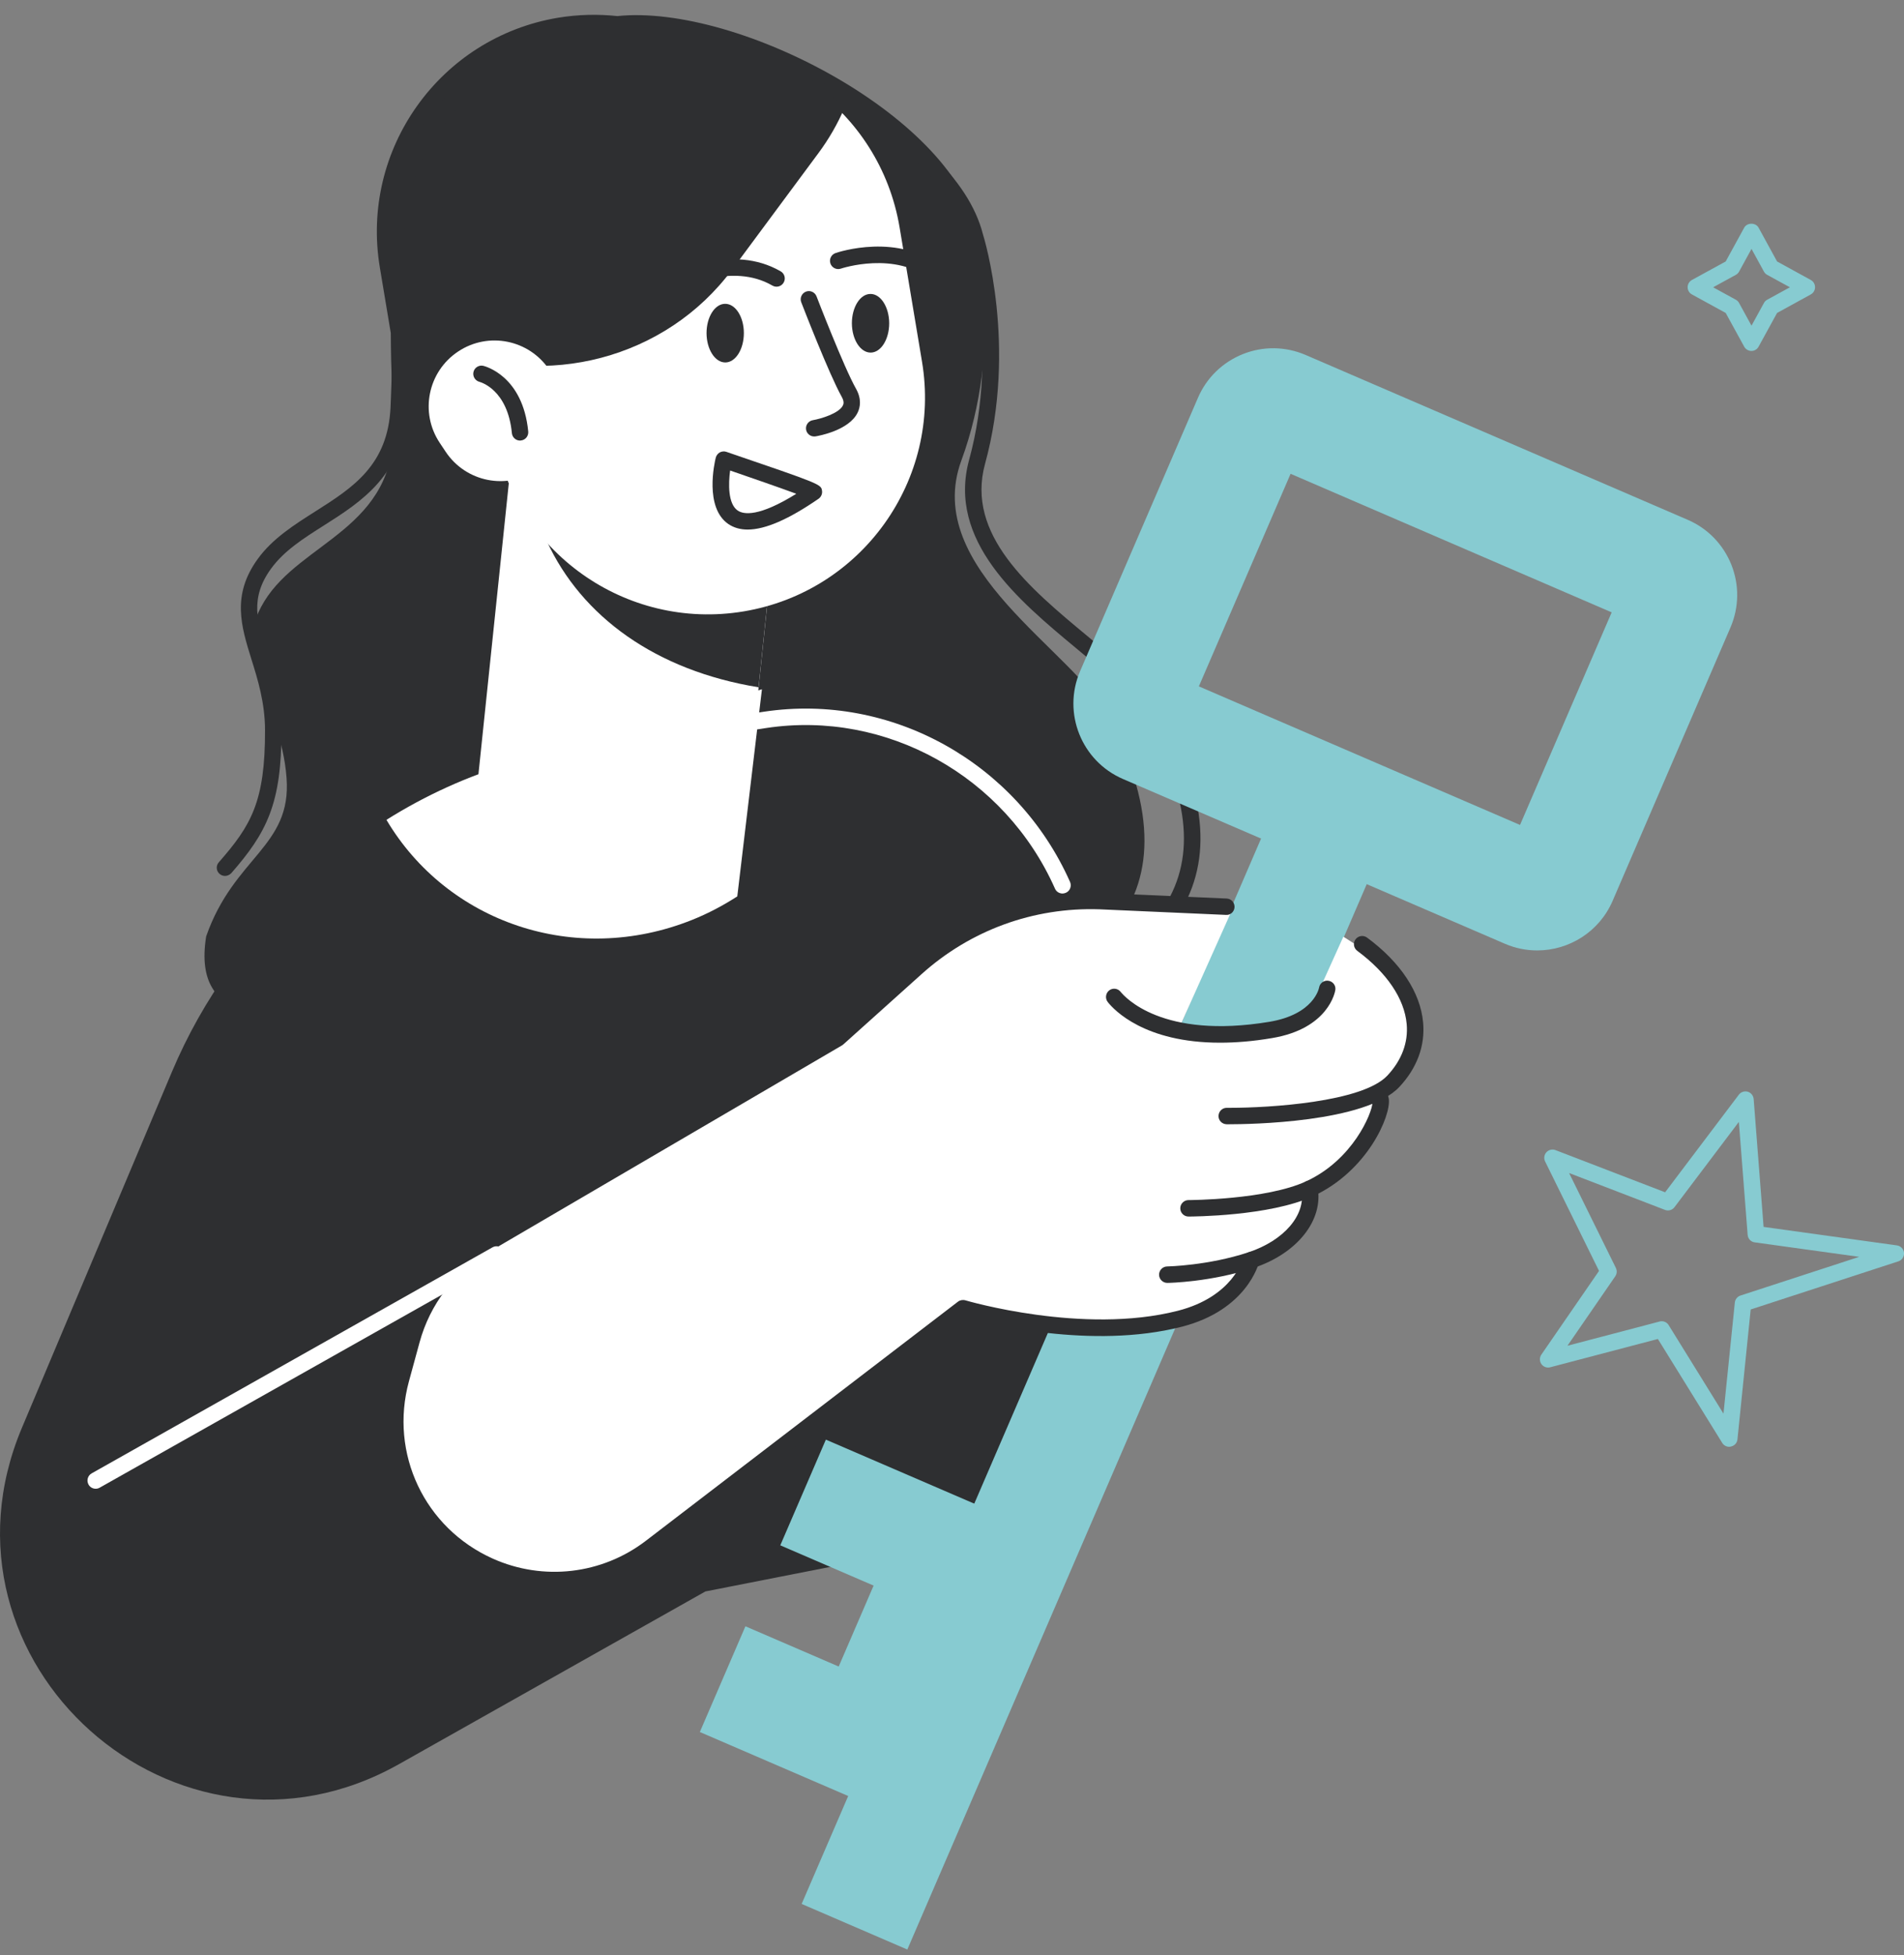 <svg width="113" height="116" viewBox="0 0 113 116" fill="none" xmlns="http://www.w3.org/2000/svg">
<rect x="0" y="0" width="113" height="116" fill="#808080" stroke="none"/>
<g id="Group 59">
<g id="_x3C_Layer_x3E_">
<g id="Group">
<g id="Group 58">
<g id="Group_2">
<path id="Vector" d="M57.056 27.319C59.53 20.586 58.056 13.98 58.056 13.98C56.905 7.082 43.835 0.208 36.639 0.954C35.492 0.832 34.312 0.856 33.121 1.052C26.106 2.223 21.369 8.862 22.544 15.873L23.193 19.761C23.198 21.932 23.31 23.85 23.349 25.191C23.525 31.368 17.871 32.1 15.685 35.676C13.499 39.252 16.661 41.506 17.007 46.155C17.314 50.243 13.89 50.819 12.236 55.551C11.343 61.118 16.68 59.893 19.241 61.625C26.208 61.952 35.439 60.406 35.439 60.406C35.439 60.406 77.786 65.636 65.779 42.496C63.764 38.613 54.69 33.758 57.056 27.319Z" fill="#2E2F31"/>
<g id="Group_3">
<path id="Vector_2" d="M41.132 62.708C39.952 62.708 39.249 62.684 39.23 62.684C38.961 62.674 38.751 62.445 38.761 62.177C38.771 61.908 39 61.694 39.269 61.708C39.517 61.718 64.052 62.547 69.297 53.454C71.024 50.453 70.438 46.614 67.555 42.047C66.853 40.935 65.404 39.73 63.862 38.452C60.447 35.617 56.197 32.085 57.52 27.265C59.354 20.576 57.417 14.224 57.398 14.161C56.642 11.209 53.3 8.101 48.45 5.828C43.884 3.686 38.8 2.701 35.507 3.325C35.244 3.374 34.985 3.203 34.936 2.935C34.887 2.671 35.058 2.413 35.327 2.364C38.864 1.696 44.05 2.681 48.865 4.94C54.051 7.374 57.505 10.633 58.334 13.892C58.412 14.136 60.374 20.547 58.461 27.518C57.305 31.734 61.12 34.9 64.486 37.695C66.087 39.022 67.594 40.276 68.38 41.52C71.473 46.419 72.068 50.6 70.141 53.937C67.799 57.996 61.867 60.698 52.504 61.972C47.884 62.606 43.523 62.708 41.132 62.708Z" fill="#2E2F31"/>
</g>
<g id="Group_4">
<path id="Vector_3" d="M13.353 51.966C13.241 51.966 13.124 51.926 13.031 51.844C12.826 51.668 12.806 51.356 12.987 51.156C14.899 48.975 15.739 47.57 15.729 43.311C15.724 41.686 15.3 40.32 14.924 39.12C14.314 37.159 13.738 35.31 15.295 33.163C16.173 31.948 17.466 31.134 18.71 30.343C20.925 28.938 23.023 27.611 23.179 24.152C23.198 23.772 23.208 23.342 23.227 22.874C23.262 21.82 23.305 20.508 23.408 19.103L23.066 15.473C22.418 8.599 27.564 2.471 34.536 1.813C35.688 1.7 36.853 1.754 38 1.954C38.264 2.003 38.444 2.257 38.395 2.52C38.346 2.784 38.093 2.964 37.829 2.915C36.771 2.725 35.692 2.681 34.624 2.784C28.184 3.389 23.432 9.043 24.032 15.38L24.379 19.049C24.384 19.073 24.384 19.103 24.379 19.132C24.276 20.532 24.232 21.849 24.198 22.903C24.184 23.377 24.169 23.811 24.149 24.196C23.969 28.163 21.451 29.758 19.232 31.168C18.007 31.943 16.856 32.675 16.085 33.739C14.816 35.485 15.251 36.89 15.856 38.832C16.251 40.101 16.7 41.54 16.705 43.316C16.714 47.682 15.831 49.395 13.724 51.805C13.621 51.907 13.485 51.966 13.353 51.966Z" fill="#2E2F31"/>
</g>
<path id="Vector_4" d="M46.181 29.675L30.265 28.014L28.045 49.286L43.961 50.947L46.181 29.675Z" fill="white"/>
<path id="Vector_5" d="M45.02 40.774L46.177 29.68L36.068 28.626L32.443 32.085C34.517 36.593 38.937 39.783 45.02 40.774Z" fill="#2E2F31"/>
<path id="Vector_6" d="M44.142 36.271C37.127 37.442 30.492 32.709 29.321 25.694L27.994 17.747C26.818 10.731 31.555 4.096 38.571 2.925C45.586 1.754 52.221 6.487 53.392 13.502L54.719 21.449C55.895 28.46 51.158 35.1 44.142 36.271Z" fill="white"/>
<path id="Vector_7" d="M37.532 2.276C29.921 3.55 24.75 10.526 25.974 17.859L26.433 20.596C32.346 23.094 39.508 21.313 43.454 15.99L48.567 9.092C49.202 8.238 49.714 7.34 50.114 6.413C47.05 3.174 42.386 1.466 37.532 2.276Z" fill="#2E2F31"/>
<path id="Vector_8" d="M31.863 27.889C30.067 29.085 27.643 28.597 26.447 26.797L26.096 26.27C24.901 24.474 25.389 22.049 27.189 20.854C28.984 19.659 31.409 20.147 32.604 21.947L32.956 22.474C34.146 24.274 33.658 26.699 31.863 27.889Z" fill="white"/>
<path id="Vector_9" d="M52.773 19.176C52.773 20.137 52.28 20.918 51.67 20.918C51.06 20.918 50.563 20.142 50.558 19.181C50.558 18.22 51.05 17.439 51.66 17.439C52.27 17.434 52.768 18.215 52.773 19.176Z" fill="#2E2F31"/>
<g id="Group_5">
<path id="Vector_10" d="M55.622 16.756C55.514 16.756 55.402 16.717 55.31 16.644C53.144 14.853 49.938 15.927 49.904 15.937C49.65 16.024 49.372 15.888 49.285 15.634C49.197 15.38 49.333 15.102 49.587 15.014C49.738 14.961 53.348 13.756 55.929 15.893C56.139 16.063 56.168 16.371 55.993 16.581C55.905 16.693 55.763 16.756 55.622 16.756Z" fill="#2E2F31"/>
</g>
<path id="Vector_11" d="M44.147 19.761C44.147 20.723 43.654 21.503 43.045 21.503C42.435 21.503 41.937 20.727 41.932 19.766C41.932 18.805 42.425 18.025 43.035 18.025C43.65 18.02 44.147 18.8 44.147 19.761Z" fill="#2E2F31"/>
<g id="Group_6">
<path id="Vector_12" d="M40.166 17.195C39.99 17.195 39.825 17.102 39.737 16.942C39.61 16.703 39.698 16.41 39.932 16.283C40.074 16.205 43.43 14.419 46.333 16.098C46.567 16.234 46.645 16.532 46.508 16.766C46.372 17 46.074 17.078 45.84 16.942C43.42 15.537 40.425 17.122 40.395 17.137C40.322 17.176 40.244 17.195 40.166 17.195Z" fill="#2E2F31"/>
</g>
<g id="Group_7">
<path id="Vector_13" d="M48.318 25.894C48.084 25.894 47.879 25.723 47.84 25.489C47.796 25.226 47.977 24.972 48.24 24.928C48.723 24.845 49.802 24.523 50.026 24.05C50.055 23.991 50.124 23.84 49.953 23.537C49.211 22.22 47.621 18.108 47.553 17.932C47.455 17.683 47.582 17.4 47.831 17.302C48.084 17.205 48.362 17.332 48.46 17.581C48.475 17.625 50.089 21.805 50.802 23.059C51.148 23.674 51.05 24.167 50.904 24.469C50.402 25.528 48.606 25.855 48.401 25.889C48.372 25.894 48.343 25.894 48.318 25.894Z" fill="#2E2F31"/>
</g>
<g id="Group_8">
<path id="Vector_14" d="M44.372 31.417C43.923 31.417 43.542 31.304 43.22 31.085C41.8 30.099 42.406 27.45 42.479 27.153C42.513 27.021 42.601 26.909 42.718 26.84C42.84 26.777 42.981 26.762 43.108 26.806C48.733 28.728 48.733 28.728 48.787 29.124C48.811 29.304 48.728 29.489 48.577 29.592C46.806 30.812 45.416 31.417 44.372 31.417ZM43.332 27.914C43.225 28.694 43.201 29.885 43.776 30.285C44.128 30.529 45.03 30.68 47.26 29.294C46.294 28.938 44.64 28.363 43.332 27.914Z" fill="#2E2F31"/>
</g>
<g id="Group_9">
<path id="Vector_15" d="M30.863 26.138C30.614 26.138 30.404 25.948 30.38 25.699C30.131 23.113 28.526 22.674 28.457 22.654C28.199 22.586 28.038 22.323 28.101 22.064C28.165 21.805 28.423 21.645 28.682 21.703C28.779 21.727 31.028 22.288 31.35 25.601C31.375 25.869 31.18 26.108 30.911 26.133C30.897 26.138 30.877 26.138 30.863 26.138Z" fill="#2E2F31"/>
</g>
</g>
<path id="Vector_16" d="M43.762 42.994L30.38 45.809C21.295 48.346 13.87 54.893 10.206 63.582L1.303 84.701C-4.562 98.62 10.523 112.071 23.681 104.66L41.864 94.415L62.135 90.429L63.428 54.59C60.861 46.223 52.329 41.194 43.762 42.994Z" fill="#2E2F31"/>
<g id="Group_10">
<g id="Group_11">
<path id="Vector_17" d="M76.608 45.657L47.577 112.954L53.848 115.659L82.879 48.362L76.608 45.657Z" fill="#87CBD1" class="--fill-change-color"/>
</g>
<g id="Group_12">
<path id="Vector_18" d="M91.231 56.386C90.587 56.386 89.939 56.259 89.314 55.99L66.643 46.214C64.179 45.15 63.042 42.286 64.101 39.822L71.097 23.601C71.609 22.41 72.561 21.488 73.766 21.006C74.971 20.527 76.293 20.547 77.488 21.059L100.159 30.836C101.35 31.348 102.272 32.3 102.755 33.505C103.233 34.71 103.213 36.032 102.701 37.227L95.705 53.449C94.91 55.288 93.115 56.386 91.231 56.386ZM71.151 40.72L90.212 48.941L95.651 36.329L76.595 28.109L71.151 40.72Z" fill="#87CBD1" class="--fill-change-color"/>
</g>
<g id="Group_13">
<path id="Vector_19" d="M49.014 85.408L46.309 91.679L58.283 96.843L60.988 90.572L49.014 85.408Z" fill="#87CBD1" class="--fill-change-color"/>
</g>
<g id="Group_14">
<path id="Vector_20" d="M52.165 93.331L49.46 99.602L55.893 102.377L58.597 96.105L52.165 93.331Z" fill="#87CBD1" class="--fill-change-color"/>
</g>
<g id="Group_15">
<path id="Vector_21" d="M44.24 96.482L41.535 102.754L53.509 107.918L56.214 101.646L44.24 96.482Z" fill="#87CBD1" class="--fill-change-color"/>
</g>
</g>
<g id="Group_16">
<g id="Group_17">
<path id="Vector_22" d="M72.805 66.211C72.805 66.211 80.664 66.294 82.684 64.153C84.938 61.762 84.103 59.108 81.698 56.83L79.727 55.571L78.054 59.274L72.805 66.211Z" fill="white"/>
<path id="Vector_23" d="M70.541 71.685C70.541 71.685 75.219 71.685 77.727 70.529C81.176 68.939 82.357 65.177 81.83 65.089L70.541 71.685Z" fill="white"/>
<path id="Vector_24" d="M69.277 75.622C69.277 75.622 71.756 75.583 74.249 74.759C76.742 73.934 78.02 72.158 77.722 70.529L69.277 75.622Z" fill="white"/>
<path id="Vector_25" d="M74.249 74.759C74.249 74.759 73.629 77.315 70.019 78.237C64.189 79.73 57.149 77.613 57.149 77.613L38.629 91.795C35.883 93.898 32.204 94.332 29.043 92.917C24.798 91.019 22.569 86.307 23.798 81.823L24.427 79.516C25.076 77.135 26.633 75.105 28.765 73.861L49.728 61.601L54.144 57.635C57.271 54.825 61.369 53.332 65.574 53.473L73.18 53.849L70.102 60.723L74.249 74.759Z" fill="white"/>
</g>
<path id="Vector_26" d="M82.118 57.191C82.152 56.991 84.484 59.357 84.43 61.054C84.323 64.416 82.113 64.567 82.113 64.567C82.113 64.567 82.201 68.87 77.805 70.534C77.415 70.68 77.986 73.261 74.2 75.139C73.414 75.53 73.741 77.759 68.911 78.72C61.676 80.159 55.622 77.222 55.622 77.222L63.92 57.391C63.92 57.391 69.063 61.484 73.551 61.323C79.83 61.098 81.728 59.367 82.118 57.191Z" fill="white"/>
<g id="Group_18">
<g id="Group_19">
<path id="Vector_27" d="M72.404 61.859C67.921 61.859 66.111 59.913 65.745 59.449C65.579 59.24 65.613 58.932 65.823 58.761C66.033 58.596 66.34 58.63 66.506 58.84C66.74 59.132 68.965 61.679 75.337 60.62C77.971 60.181 78.278 58.644 78.288 58.581C78.337 58.318 78.586 58.137 78.849 58.186C79.113 58.23 79.293 58.474 79.249 58.737C79.235 58.83 78.859 61.025 75.493 61.586C74.346 61.781 73.322 61.859 72.404 61.859Z" fill="#2E2F31"/>
</g>
<g id="Group_20">
<path id="Vector_28" d="M72.951 66.699C72.873 66.699 72.819 66.699 72.8 66.699C72.531 66.694 72.312 66.475 72.317 66.206C72.322 65.938 72.536 65.723 72.805 65.723C72.878 65.728 72.946 65.723 73.024 65.723C75.307 65.723 80.845 65.392 82.333 63.816C83.186 62.908 83.586 61.85 83.484 60.747C83.347 59.245 82.308 57.708 80.552 56.41C80.337 56.249 80.288 55.947 80.449 55.727C80.61 55.512 80.913 55.464 81.132 55.624C83.118 57.088 84.299 58.874 84.46 60.659C84.587 62.05 84.094 63.372 83.045 64.489C81.035 66.611 74.107 66.699 72.951 66.699Z" fill="#2E2F31"/>
</g>
<g id="Group_21">
<path id="Vector_29" d="M70.536 72.173C70.268 72.173 70.048 71.954 70.048 71.685C70.048 71.417 70.268 71.197 70.536 71.197C70.58 71.197 75.137 71.183 77.517 70.085C80.288 68.807 81.42 66.065 81.459 65.411C81.367 65.304 81.318 65.157 81.347 65.006C81.391 64.743 81.645 64.562 81.908 64.606C82.123 64.645 82.372 64.816 82.425 65.197C82.557 66.206 81.147 69.485 77.927 70.968C75.356 72.158 70.736 72.173 70.536 72.173Z" fill="#2E2F31"/>
</g>
<g id="Group_22">
<path id="Vector_30" d="M69.277 76.11C69.014 76.11 68.794 75.895 68.789 75.632C68.784 75.364 68.999 75.139 69.267 75.134C69.292 75.134 71.707 75.085 74.093 74.295C76.21 73.593 77.508 72.08 77.239 70.612C77.191 70.348 77.366 70.095 77.634 70.046C77.903 69.997 78.152 70.173 78.2 70.441C78.552 72.397 76.99 74.364 74.4 75.222C71.863 76.061 69.389 76.11 69.282 76.11C69.282 76.11 69.282 76.11 69.277 76.11Z" fill="#2E2F31"/>
</g>
<g id="Group_23">
<path id="Vector_31" d="M32.897 94.23C31.526 94.23 30.145 93.947 28.843 93.361C24.349 91.351 22.027 86.443 23.325 81.691L23.954 79.384C24.642 76.866 26.262 74.754 28.516 73.437L49.436 61.201L54.036 57.069C57.134 54.288 61.125 52.839 65.287 52.975L72.8 53.307C73.068 53.317 73.278 53.546 73.268 53.815C73.258 54.083 73.029 54.302 72.761 54.278L65.252 53.946C61.344 53.815 57.598 55.181 54.695 57.791L50.055 61.957C50.031 61.977 50.002 61.996 49.977 62.016L29.014 74.276C26.984 75.461 25.52 77.369 24.901 79.637L24.271 81.945C23.101 86.228 25.194 90.653 29.248 92.468C32.248 93.81 35.731 93.405 38.337 91.405L56.856 77.222C56.978 77.13 57.144 77.1 57.295 77.144C57.364 77.164 64.277 79.203 69.902 77.764C73.161 76.93 73.756 74.729 73.78 74.637C73.849 74.378 74.112 74.217 74.371 74.285C74.629 74.349 74.79 74.612 74.727 74.871C74.698 74.988 73.995 77.72 70.141 78.71C64.789 80.081 58.569 78.515 57.251 78.149L38.927 92.18C37.166 93.537 35.039 94.23 32.897 94.23Z" fill="#2E2F31"/>
</g>
</g>
</g>
<path id="Vector_32" d="M45.22 40.891L30.38 45.267C27.74 46.048 25.242 47.189 22.935 48.638C26.535 54.712 34.117 57.361 41.083 54.571C42.035 54.19 42.923 53.717 43.757 53.18L45.22 40.891Z" fill="white"/>
<g id="Group_24">
<path id="Vector_33" d="M102.628 85.833C102.462 85.833 102.301 85.75 102.213 85.604L98.393 79.437L92.002 81.116C91.807 81.169 91.597 81.091 91.48 80.925C91.363 80.76 91.363 80.535 91.475 80.369L94.9 75.398L91.7 68.904C91.612 68.724 91.641 68.509 91.778 68.358C91.914 68.212 92.124 68.158 92.314 68.231L98.823 70.734L103.199 64.943C103.321 64.782 103.53 64.713 103.726 64.767C103.921 64.826 104.057 64.996 104.077 65.197L104.667 72.788L112.58 73.885C112.805 73.915 112.98 74.1 113 74.325C113.019 74.549 112.883 74.764 112.663 74.832L103.901 77.686L103.116 85.389C103.096 85.599 102.945 85.77 102.74 85.814C102.701 85.828 102.667 85.833 102.628 85.833ZM98.618 78.384C98.784 78.384 98.94 78.466 99.032 78.613L102.286 83.867L102.96 77.276C102.979 77.086 103.111 76.92 103.291 76.861L110.341 74.564L104.14 73.705C103.911 73.676 103.74 73.49 103.721 73.261L103.199 66.558L99.379 71.617C99.247 71.793 99.018 71.856 98.813 71.778L93.124 69.592L95.9 75.222C95.978 75.383 95.964 75.569 95.866 75.715L93.027 79.837L98.491 78.403C98.535 78.388 98.579 78.384 98.618 78.384Z" fill="#87CBD1" class="--fill-change-color"/>
</g>
<g id="Group_25">
<path id="Vector_34" d="M103.945 20.82C103.765 20.82 103.604 20.723 103.516 20.566L102.418 18.566L100.413 17.468C100.257 17.385 100.159 17.22 100.159 17.039C100.159 16.858 100.257 16.698 100.413 16.61L102.418 15.512L103.516 13.507C103.687 13.195 104.199 13.195 104.37 13.507L105.467 15.512L107.468 16.61C107.624 16.693 107.721 16.858 107.721 17.039C107.721 17.22 107.624 17.381 107.468 17.468L105.467 18.566L104.37 20.566C104.287 20.723 104.126 20.82 103.945 20.82ZM101.672 17.044L103.018 17.781C103.101 17.825 103.169 17.893 103.213 17.976L103.95 19.322L104.687 17.976C104.731 17.893 104.799 17.825 104.882 17.781L106.228 17.044L104.882 16.307C104.799 16.263 104.731 16.195 104.687 16.112L103.95 14.766L103.213 16.112C103.169 16.195 103.101 16.263 103.018 16.307L101.672 17.044Z" fill="#87CBD1" class="--fill-change-color"/>
</g>
<g id="Group_26">
<path id="Vector_35" d="M5.679 88.322C5.508 88.322 5.342 88.234 5.254 88.073C5.123 87.838 5.206 87.541 5.44 87.409L29.233 73.998C29.467 73.866 29.765 73.949 29.896 74.183C30.028 74.417 29.945 74.715 29.711 74.847L5.918 88.258C5.84 88.302 5.762 88.322 5.679 88.322Z" fill="white"/>
</g>
<g id="Group_27">
<path id="Vector_36" d="M63.057 53.01C62.871 53.01 62.691 52.902 62.613 52.722C59.647 46.043 52.602 42.12 45.489 43.189L43.84 43.438C43.576 43.472 43.323 43.296 43.284 43.028C43.245 42.76 43.425 42.511 43.693 42.472L45.342 42.223C52.89 41.091 60.359 45.243 63.506 52.322C63.613 52.566 63.506 52.858 63.257 52.966C63.189 52.995 63.12 53.01 63.057 53.01Z" fill="white"/>
</g>
</g>
</g>
</g>
</g>
</svg>
